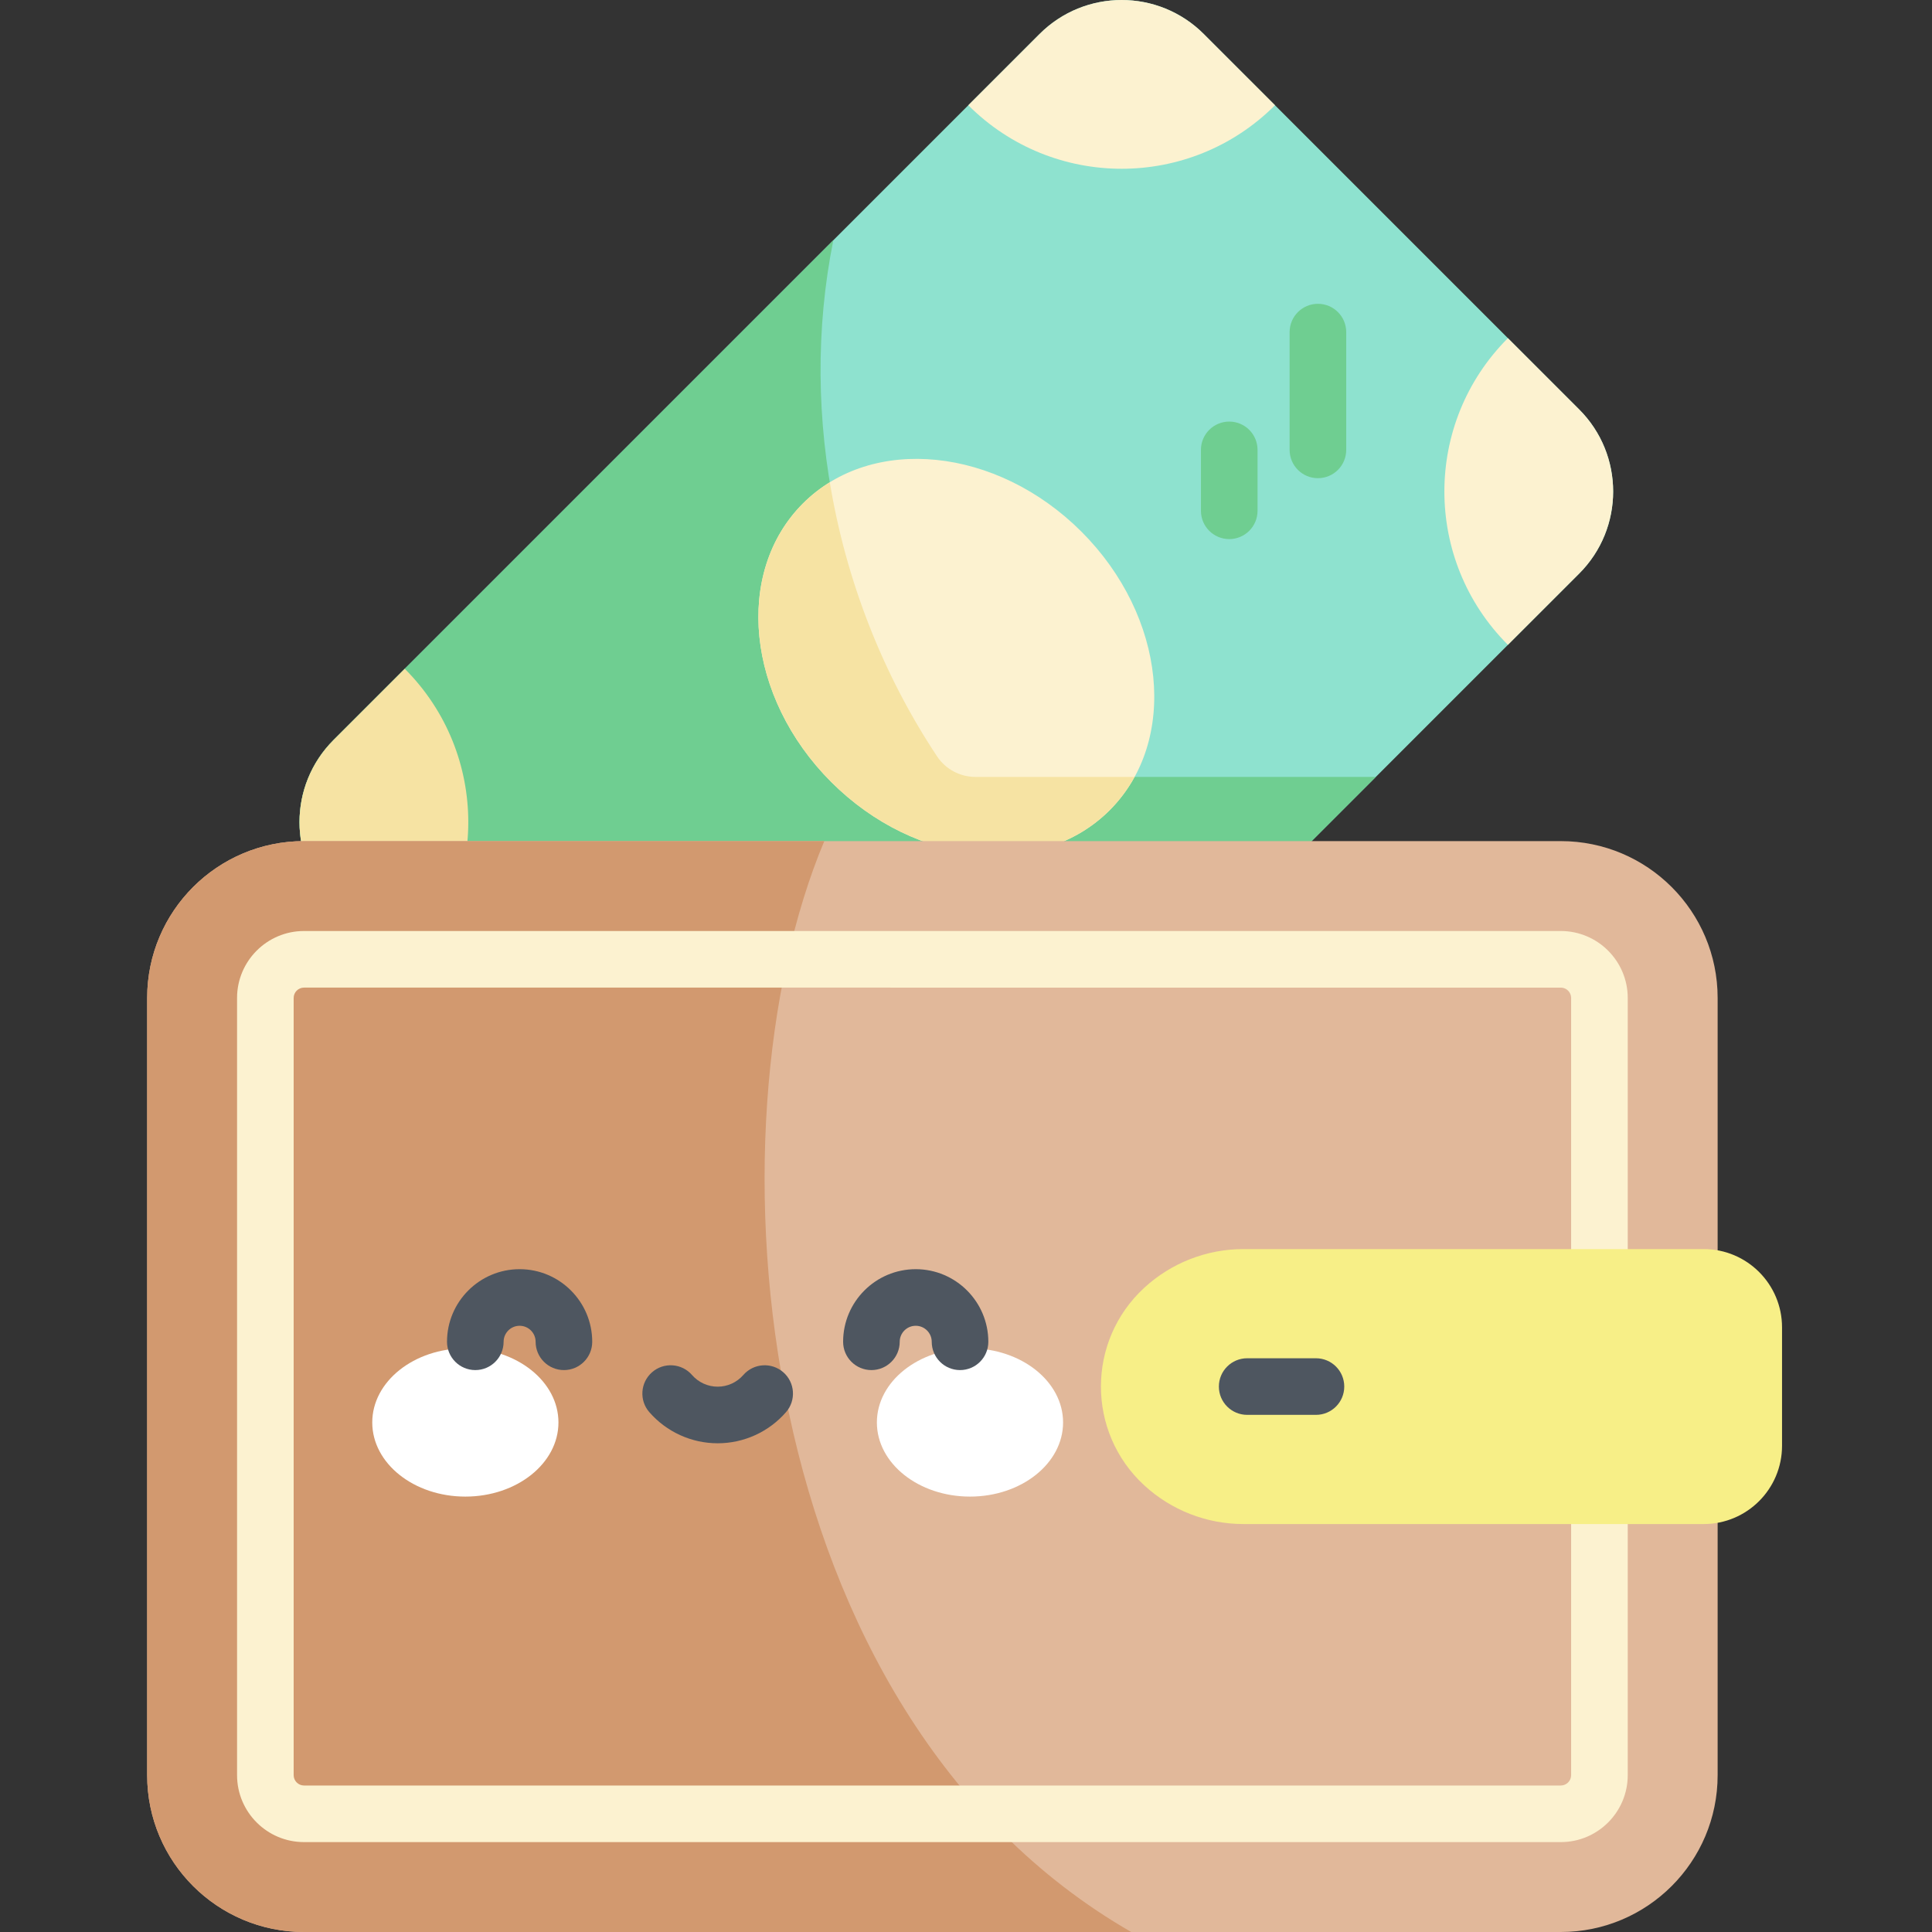 <svg height="512pt" viewBox="-39 0 512 512" width="512pt" xmlns="http://www.w3.org/2000/svg"><rect x="-39" y="0" width="512" height="512" fill="#333333" stroke="none"/><path d="m379.488 152.016-187.098 187.098c-12.02 12.02-31.508 12.02-43.523 0l-99.48-99.477c-12.02-12.02-12.02-31.504 0-43.523l187.102-187.098c12.02-12.02 31.504-12.02 43.523 0l99.477 99.477c12.02 12.02 12.02 31.504 0 43.523zm0 0" fill="#8ee2cf"/><g fill="#6fce91"><path d="m209.348 200.469c-26.203-39.469-36.973-89.609-27.508-136.809l-132.453 132.453c-12.02 12.02-12.02 31.504 0 43.523l99.48 99.477c12.02 12.02 31.504 12.02 43.523 0l133.219-133.219h-106.066c-4.086 0-7.934-2.02-10.195-5.426zm0 0"/><path d="m286.762 142.867c-4.141 0-7.5-3.359-7.5-7.5v-16.145c0-4.145 3.359-7.5 7.5-7.5s7.5 3.355 7.5 7.5v16.145c0 4.141-3.359 7.5-7.5 7.5zm0 0"/><path d="m310.262 126.723c-4.141 0-7.5-3.355-7.5-7.5v-31.211c0-4.145 3.359-7.5 7.5-7.5 4.145 0 7.5 3.355 7.5 7.5v31.211c0 4.145-3.355 7.5-7.5 7.5zm0 0"/></g><path d="m247.598 140.902c-22.449-22.445-55.492-25.797-73.809-7.484-18.312 18.316-14.961 51.359 7.484 73.809 22.449 22.445 55.492 25.797 73.805 7.48 18.316-18.312 14.965-51.355-7.48-73.805zm0 0" fill="#fcf2d0"/><path d="m255.082 214.707c2.652-2.652 4.836-5.621 6.59-8.812h-42.129c-4.086 0-7.934-2.02-10.195-5.426-14.43-21.738-24.172-46.715-28.438-72.656-2.551 1.57-4.941 3.43-7.117 5.605-18.312 18.316-14.961 51.359 7.484 73.809 22.445 22.445 55.492 25.797 73.805 7.48zm0 0" fill="#f6e3a3"/><path d="m49.387 239.637 18.879 18.879c22.445-22.445 22.445-58.836 0-81.281l-18.879 18.879c-12.02 12.02-12.016 31.504 0 43.523zm0 0" fill="#f6e3a3"/><path d="m280.012 9.016 18.879 18.875c-22.445 22.445-58.836 22.445-81.281 0l18.879-18.875c12.02-12.02 31.504-12.02 43.523 0zm0 0" fill="#fcf2d0"/><path d="m148.867 339.113-18.879-18.879c22.445-22.441 58.832-22.441 81.277 0l-18.875 18.879c-12.02 12.02-31.508 12.02-43.523 0zm0 0" fill="#f6e3a3"/><path d="m379.488 108.492-18.879-18.879c-22.445 22.445-22.445 58.832 0 81.277l18.879-18.875c12.02-12.02 12.02-31.504 0-43.523zm0 0" fill="#fcf2d0"/><path d="m374.625 512h-333.059c-22.957 0-41.566-18.609-41.566-41.566v-205.965c0-22.953 18.609-41.566 41.566-41.566h333.059c22.957 0 41.566 18.613 41.566 41.566v205.965c0 22.957-18.609 41.566-41.566 41.566zm0 0" fill="#e1b89a"/><path d="m41.566 222.902c-22.957 0-41.566 18.613-41.566 41.566v205.965c0 22.957 18.609 41.566 41.566 41.566h219.223c-101.156-58.176-113.648-212.234-81.344-289.098zm0 0" fill="#d2996f"/><path d="m108.996 376.965c0-10.852-11.047-19.648-24.672-19.648s-24.672 8.797-24.672 19.648c0 10.852 11.047 19.648 24.672 19.648s24.672-8.797 24.672-19.648zm0 0" fill="#fff"/><path d="m242.727 376.965c0-10.852-11.047-19.648-24.672-19.648s-24.672 8.797-24.672 19.648c0 10.852 11.047 19.648 24.672 19.648s24.672-8.797 24.672-19.648zm0 0" fill="#fff"/><path d="m110.445 363.086c-4.141 0-7.5-3.359-7.5-7.5 0-2.34-1.902-4.242-4.242-4.242s-4.242 1.902-4.242 4.242c0 4.141-3.359 7.5-7.5 7.5-4.145 0-7.5-3.359-7.5-7.5 0-10.609 8.633-19.242 19.242-19.242s19.242 8.633 19.242 19.242c0 4.141-3.355 7.5-7.5 7.5zm0 0" fill="#4e5660"/><path d="m215.418 363.086c-4.141 0-7.5-3.359-7.5-7.5 0-2.34-1.902-4.242-4.242-4.242-2.34 0-4.242 1.902-4.242 4.242 0 4.141-3.359 7.5-7.5 7.5s-7.5-3.359-7.5-7.5c0-10.609 8.633-19.242 19.242-19.242 10.613 0 19.242 8.633 19.242 19.242 0 4.141-3.355 7.5-7.5 7.5zm0 0" fill="#4e5660"/><path d="m151.188 382.484c-6.938 0-13.539-3.004-18.109-8.246-2.723-3.121-2.395-7.859.727-10.582 3.121-2.723 7.859-2.395 10.582.727 1.719 1.973 4.199 3.102 6.801 3.102 2.605 0 5.082-1.129 6.801-3.102 2.723-3.121 7.461-3.449 10.582-.727 3.125 2.723 3.449 7.461.727 10.582-4.566 5.242-11.168 8.246-18.109 8.246zm0 0" fill="#4e5660"/><path d="m374.625 488.176h-333.059c-9.785 0-17.742-7.957-17.742-17.742v-205.961c0-9.785 7.957-17.746 17.742-17.746h333.059c9.781 0 17.742 7.961 17.742 17.746v205.961c0 9.785-7.961 17.742-17.742 17.742zm-333.059-226.449c-1.512 0-2.742 1.23-2.742 2.742v205.965c0 1.512 1.23 2.742 2.742 2.742h333.059c1.512 0 2.742-1.23 2.742-2.742v-205.961c0-1.516-1.23-2.746-2.742-2.746zm0 0" fill="#fcf2d0"/><path d="m412.508 331.02h-121.992c-9.742 0-19.125 3.664-26.289 10.266-15.293 14.094-15.293 38.242 0 52.336 7.164 6.598 16.547 10.266 26.289 10.266h121.992c11.461 0 20.75-9.293 20.75-20.75v-31.367c0-11.461-9.289-20.75-20.75-20.75zm0 0" fill="#f7ef87"/><path d="m309.742 374.953h-18.227c-4.141 0-7.5-3.359-7.5-7.5 0-4.145 3.359-7.5 7.5-7.5h18.227c4.145 0 7.5 3.355 7.5 7.5 0 4.141-3.355 7.5-7.5 7.5zm0 0" fill="#4e5660"/></svg>